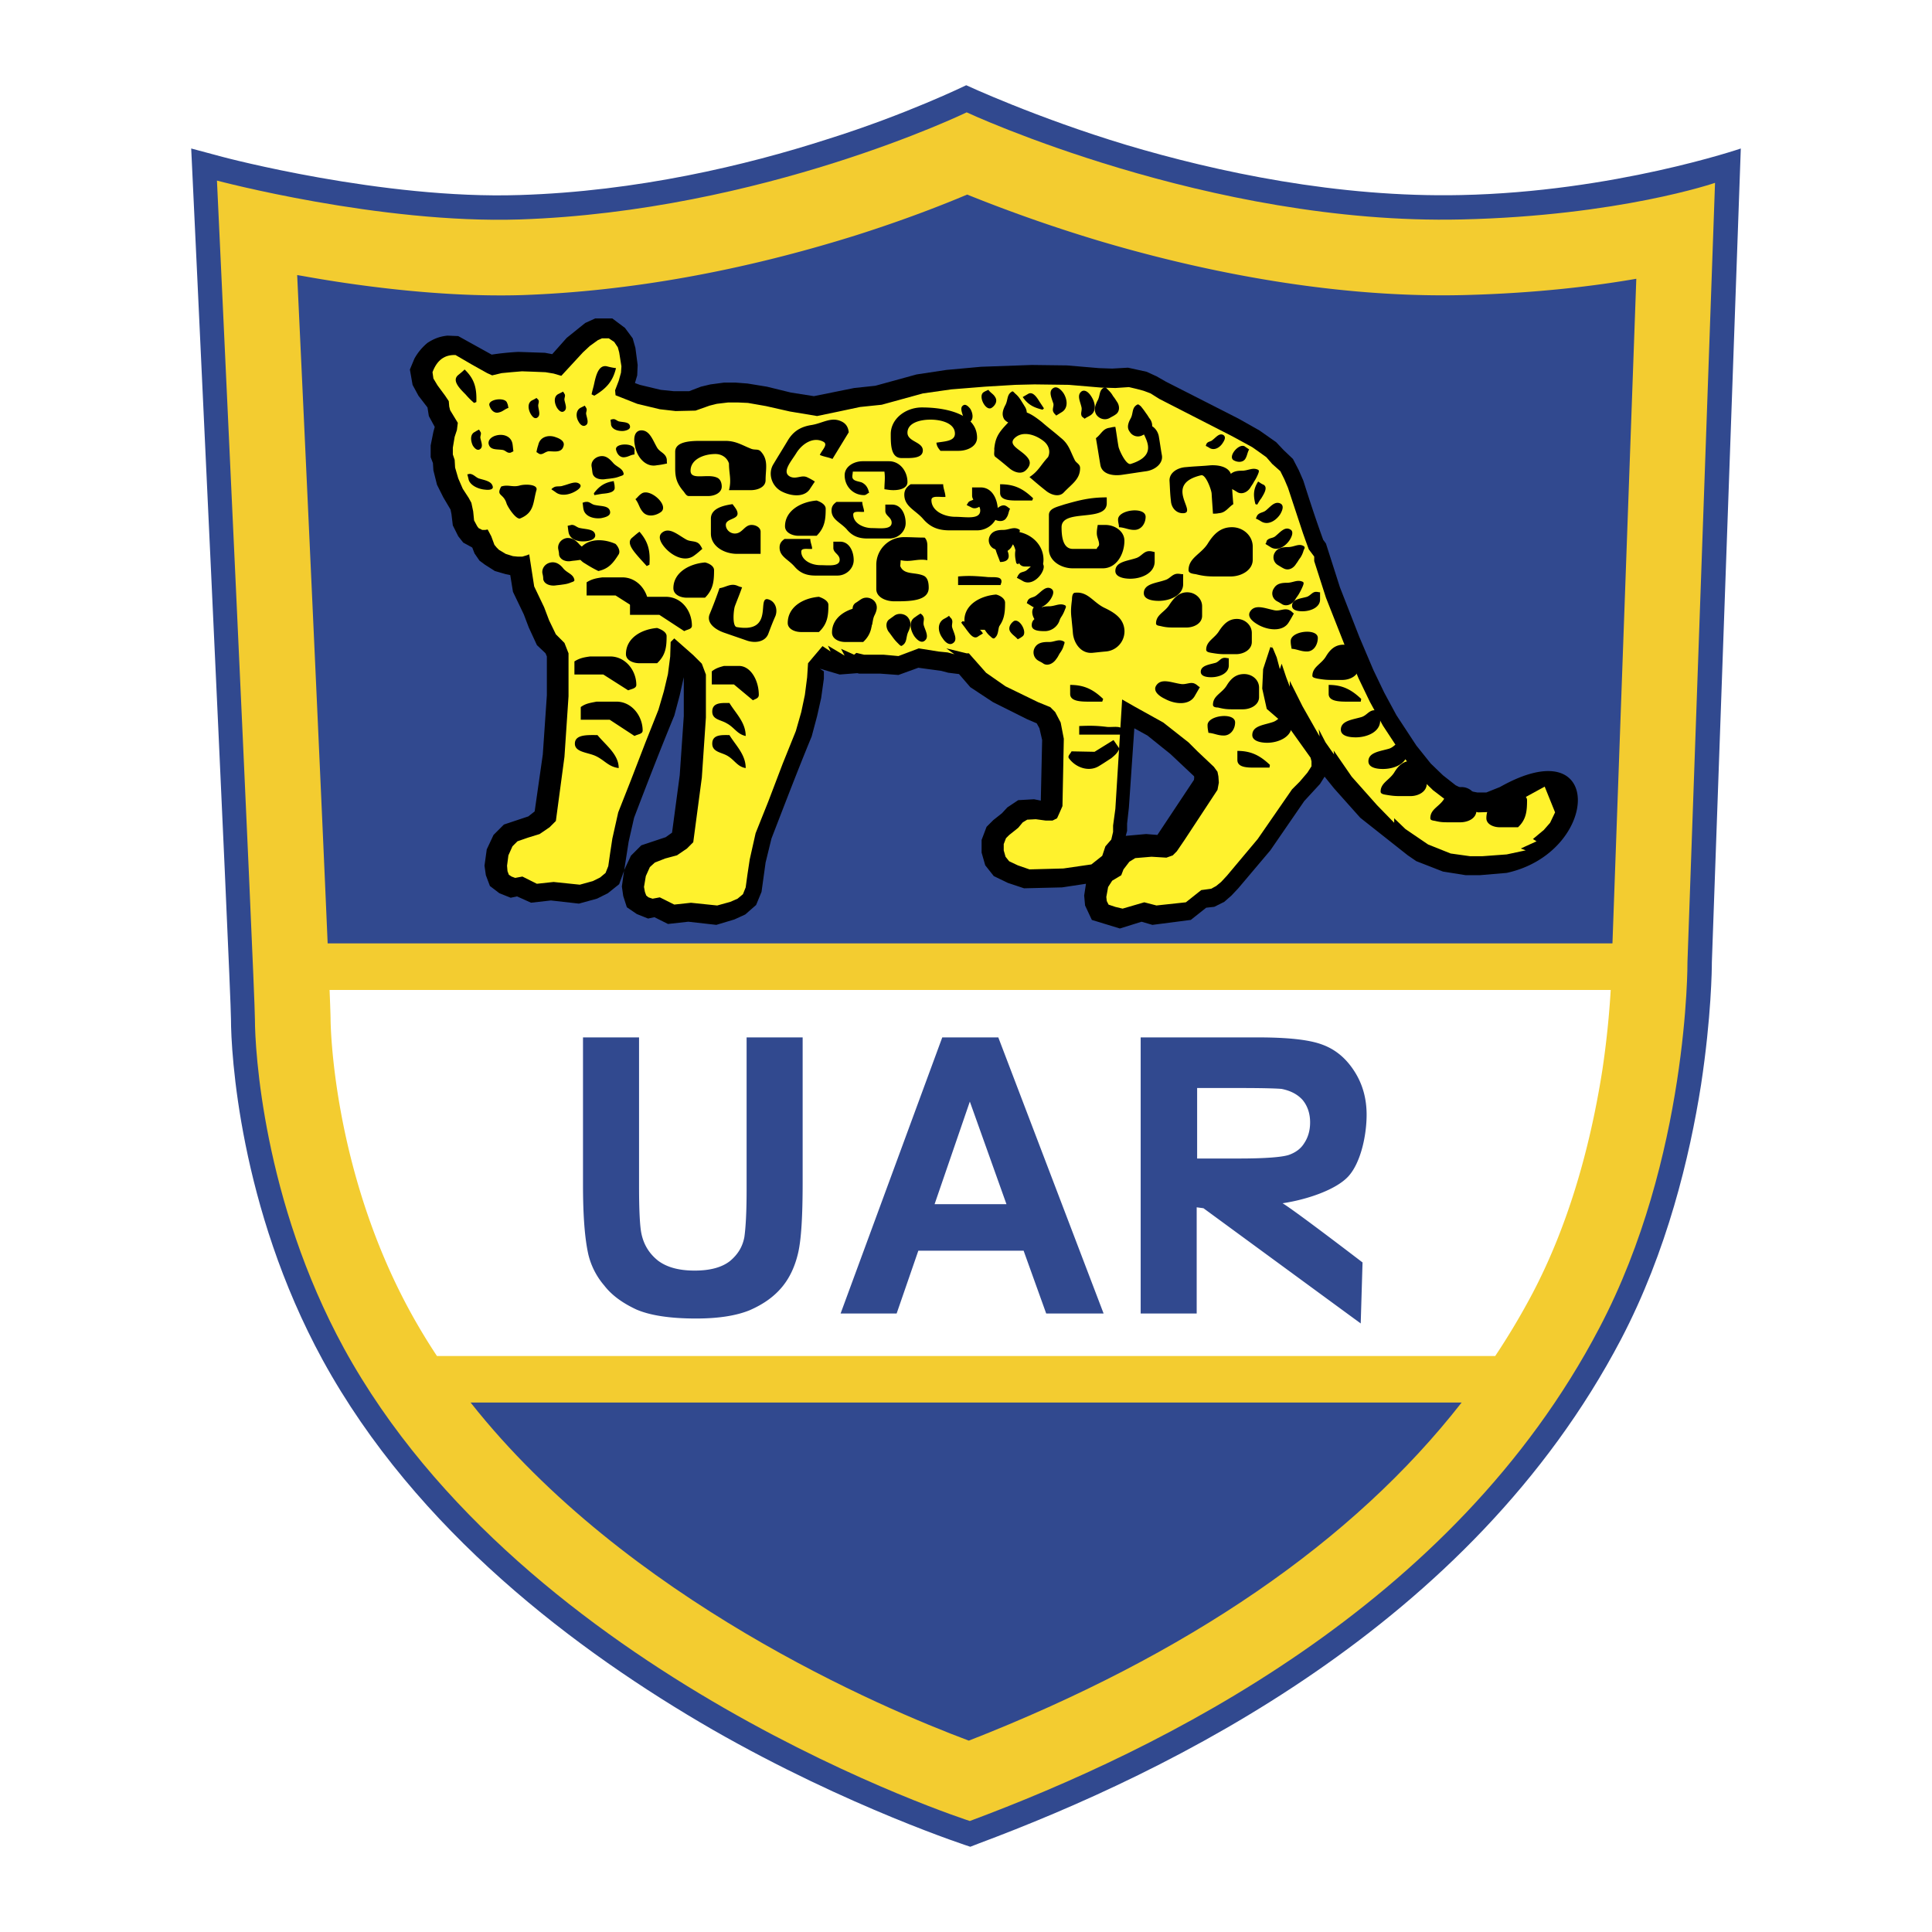 <svg xmlns="http://www.w3.org/2000/svg" width="2500" height="2500" viewBox="0 0 192.756 192.756"><g fill-rule="evenodd" clip-rule="evenodd"><path fill="#fff" d="M0 0h192.756v192.756H0V0z"/><path d="M51.81 19.46c11.768-.361 22.678-2.976 30.659-5.546 7.935-2.479 13.931-5.41 13.931-5.41s6.988 3.247 15.961 5.952c9.062 2.706 21.145 5.275 33.41 5.005 15.238-.316 27.908-4.644 27.908-4.644l-2.887 81.201c0 .586-.045 5.41-1.08 12.219-1.129 7.169-3.383 16.592-7.982 25.384-15.014 28.63-45.041 43.192-64.113 50.316l-.811.315s-12.083-3.877-25.7-11.677c-13.526-7.801-29.577-19.839-38.91-36.882-8.341-15.284-9.152-30.749-9.152-33.995 0-3.065-3.968-86.882-3.968-86.882l3.201.856c0 .001 15.916 4.239 29.533 3.788z" fill="#31498f"/><path d="M21.646 18.017s16.231 4.329 30.208 3.878c24.211-.812 44.591-10.686 44.591-10.686s24.166 11.272 49.371 10.686c15.734-.361 25.293-3.652 25.293-3.652l-2.75 77.729s.135 19.568-8.793 36.521c-14.562 27.818-43.824 42.11-62.805 49.189 0 0-44.41-14.248-62.445-47.161-8.071-14.788-8.882-29.803-8.882-32.823 0-3.065-3.788-83.681-3.788-83.681z" fill="#f3cc30"/><path d="M163.254 27.813c-3.914.681-9.814 1.447-17.283 1.628-13.943.326-27.506-2.782-36.432-5.447a152.578 152.578 0 0 1-13.044-4.582c-2.417 1.02-6.178 2.499-11.015 4.038-11.479 3.603-22.707 5.618-33.374 5.991-8.48.257-17.358-1.083-21.903-1.905l-.554-.093c.792 16.766 2.386 51.31 3.041 66.68h128.185l2.379-66.31z" fill="#31498f"/><path d="M32.981 101.698c0 .146.091 14.811 7.963 29.203a61.232 61.232 0 0 0 2.65 4.387H149.178a71.518 71.518 0 0 0 3.754-6.312c3.273-6.249 5.609-13.743 6.943-22.267a90.21 90.21 0 0 0 .826-7.942H32.882c.064 1.604.099 2.63.099 2.931z" fill="#fff"/><path d="M96.661 173.664c21.867-8.56 38.341-19.874 49.164-33.731H46.953c15.557 19.683 41.024 30.48 49.708 33.731z" fill="#31498f"/><path d="M48.383 56.341l.992.631 1.082.316.451.09.271 1.668 1.082 2.254.496 1.307.812 1.758.856.812.135.315v3.877l-.405 5.906-.812 5.681-.631.496-2.435.812-1.037 1.037-.677 1.443-.225 1.624.135.946.406 1.082.946.722 1.127.451.631-.136 1.398.631 1.984-.225 2.795.315 1.804-.496 1.083-.541 1.127-.901.496-1.353.45-2.886.542-2.389c1.307-3.427 2.615-6.808 4.013-10.19l.541-2.029.406-1.804v3.878l-.406 5.906-.766 5.726-.631.451-2.435.812-1.037 1.037-.677 1.445-.226 1.623.135.947.361 1.127.992.676 1.128.451.631-.135 1.353.676 2.029-.225 2.795.315 1.804-.541 1.082-.496 1.082-.947.541-1.307.406-2.93.585-2.39c1.308-3.381 2.615-6.808 4.013-10.19l.541-2.028.405-1.804.271-1.938v-.722l-.406-.271 1.984.586 1.758-.135.181.045h2.074l1.849.135 1.984-.721 2.299.315.677.181 1.082.135 1.127 1.308 2.254 1.488 3.426 1.713.947.406.271.496.27 1.172-.135 6.042-.676-.135-1.578.09-1.082.722-.541.586-.857.677-.676.676-.496 1.308v1.263l.361 1.263.855 1.082 1.398.676 1.623.541 3.787-.09 2.389-.361-.18 1.172.09.992.676 1.442 2.797.856 2.164-.676 1.082.315 3.832-.496 1.533-1.217.811-.09.992-.496.721-.631.678-.722 3.201-3.787 3.381-4.914 1.578-1.714.451-.721.947 1.172 2.615 2.931 4.734 3.742.855.586 2.66 1.037 2.254.36h1.443l2.66-.226c9.287-2.028 9.875-14.518-.676-8.566l-1.354.542h-.9l-1.174-.226-.992-.496-1.262-.992-1.217-1.172-1.443-1.804-1.984-3.021-1.217-2.254-1.082-2.254-1.398-3.292-1.938-4.959-1.398-4.374-.27-.361c-.723-1.984-1.354-3.923-1.984-5.906l-.451-1.037-.586-1.127-.947-.902-.721-.766-1.668-1.173-2.074-1.172-7.26-3.697-.947-.541-.99-.451-1.85-.405-1.578.09-1.307-.045-3.201-.271-3.518-.045-5.049.18-3.472.316-2.976.451-4.104 1.128-2.119.225-4.013.812-2.299-.36-2.39-.586-1.939-.316-1.172-.09H72.23l-1.353.18-.947.226-1.172.451h-1.533l-1.307-.135-2.074-.496-.496-.18.226-.767.045-1.037-.226-1.713-.27-.946-.767-1.037-1.263-.947H59.38l-.992.451-1.849 1.488-1.443 1.624-.721-.136-2.66-.09a26.34 26.34 0 0 0-2.66.271l-3.336-1.849-1.083-.045c-.812.09-1.353.315-1.984.721a5.446 5.446 0 0 0-1.308 1.578l-.45 1.082.27 1.533.586 1.083.901 1.171.135.857.587 1.082-.135.496-.271 1.353v1.172l.226.585.046.722.36 1.442.632 1.263.721 1.217.091.451.135 1.127.542 1.082.496.631.902.496.226.586.496.721.543.404zm63.933 27.053l.135-.496v-.722l.18-1.623.541-7.89 1.309.721 2.299 1.849 2.346 2.209c.045.09 0 .271 0 .36l-3.652 5.5-1.127-.09-2.031.182z"/><path d="M58.167 103.502h5.591v14.924c0 2.39.09 3.923.226 4.599.225 1.127.767 2.029 1.668 2.75.902.677 2.119.992 3.652.992s2.705-.315 3.517-.946c.812-.677 1.263-1.443 1.443-2.391.135-.946.225-2.479.225-4.688v-15.239h5.591v14.473c0 3.337-.136 5.681-.452 7.034-.315 1.352-.856 2.524-1.668 3.471-.812.947-1.849 1.669-3.201 2.255-1.353.541-3.111.812-5.32.812-2.615 0-4.599-.315-5.952-.901-1.353-.632-2.435-1.398-3.201-2.391a7.391 7.391 0 0 1-1.579-3.065c-.36-1.578-.541-3.877-.541-6.988v-14.701h.001zM110.107 131.05h-5.727l-2.254-6.268H91.622l-2.165 6.268h-5.591l10.144-27.548h5.591l10.506 27.548zm-9.693-10.911l-3.653-10.234-3.517 10.234h7.17zM113.805 131.05v-27.548h11.721c2.932 0 5.096.226 6.402.721 1.354.496 2.391 1.398 3.201 2.661.812 1.262 1.219 2.705 1.219 4.328 0 2.074-.588 4.779-1.803 6.132-1.219 1.353-4.148 2.345-6.584 2.705 1.217.722 7.98 5.906 7.98 5.906l-.182 6.087-15.689-11.497-.676-.091v10.596h-5.589zm5.634-15.465h4.148c2.66 0 4.328-.135 5.004-.36.633-.226 1.174-.586 1.533-1.173.361-.541.586-1.217.586-2.074 0-.9-.27-1.668-.766-2.254-.496-.541-1.172-.901-2.074-1.082-.451-.045-1.803-.09-4.059-.09h-4.373v7.033h.001z" fill="#31498f"/><path d="M109.836 38.667l-3.201-.271-3.426-.045-1.895.045-3.02.181-3.382.271-2.841.405-4.103 1.128-2.164.225-2.119.451-2.164.451-2.706-.451-2.39-.541-1.802-.316-.992-.045h-.991l-1.127.135-.721.181-1.398.496-1.983.045-1.579-.181-2.254-.541-2.164-.856-.045-.496.361-.946.226-.812.044-.632-.225-1.397-.135-.496-.361-.541-.541-.36H60.06l-.405.18-.812.586-.677.631-2.164 2.345-.767-.226-.812-.135-1.082-.045-1.263-.045-1.082.09-.947.09-.947.225-.496-.225-1.532-.857-1.624-.947c-1.082-.045-1.849.496-2.299 1.713l.091.631.405.676.766 1.038.361.541.045.541.09.361.136.225.631 1.038-.09.721-.225.677-.181 1.082v.676l.181.541.044.767.316 1.082.451 1.037.586.901.271.496.181.857.089.901.316.586.136.181.36.18h.315l.226-.045.36.676.316.857.225.271.225.225.676.406.722.226.451.045h.496l.451-.135.226-.091.496 3.202.992 2.074.496 1.308.676 1.398.857.856.406 1.037v4.283l-.406 6.042-.857 6.402-.631.631-.992.676-1.172.361-1.038.361-.496.496-.406.902-.136 1.037.045.541.135.36.271.181.361.135.721-.135 1.443.721 1.668-.18 2.615.271 1.308-.361.721-.36.541-.452.27-.676.181-1.263.226-1.488.586-2.615 1.263-3.202 1.442-3.742 1.307-3.291.542-1.849.406-1.713.226-1.758.045-1.443.361-.36 1.894 1.668.856.857.406 1.082v4.283l-.406 5.997-.856 6.447-.631.631-.992.677-1.172.315-1.037.406-.496.451-.405.901-.181 1.082.09.496.135.361.225.181.406.135.721-.135 1.443.721 1.668-.18 2.615.271 1.308-.361.721-.315.541-.451.271-.676.18-1.308.225-1.488.587-2.614 1.262-3.156 1.443-3.787 1.308-3.247.541-1.894.361-1.713.226-1.759.09-1.397.451-.541.992-1.172.812.542-.271-.586 1.668.992-.361-.676 1.308.586.225-.181.767.181h1.939l1.488.135 2.029-.767 1.983.316.902.09.676.18-.812-.586 2.029.496h.225l1.714 1.939 1.938 1.352 3.246 1.579 1.219.496.494.496.543 1.037.314 1.623-.135 6.719-.316.721-.225.496-.451.226h-.676l-.992-.135-.857.045-.449.271-.451.542-.902.721-.316.316-.225.586v.631l.18.631.361.451.857.406 1.172.406 3.381-.091 2.795-.405 1.082-.857.316-.947.586-.676.18-.767v-.631l.227-1.668.676-10.911 1.264.722 2.84 1.578 2.523 1.984.902.902 1.623 1.533.361.496.09.451.045.631-.135.721-3.291 5.005-.768 1.127-.404.406-.633.226-1.486-.091-1.625.136-.584.361-.588.767-.225.585-.902.541-.406.631-.18.992.045.406.182.36.676.226.72.172 2.164-.631 1.217.316 2.932-.316 1.533-1.218.992-.135.496-.271.496-.405.586-.631 3.064-3.652 3.428-4.959.766-.767.768-.901.406-.631v-.496l-.092-.361-.451-.631-1.576-2.209-2.346-2.029-.451-2.028.09-1.939.723-2.209.225.09-.27-.676.676 1.623.314 1.172.182-.541.451 1.352.359.947v-.586l1.264 2.524 1.713 3.021-.09-.721.676 1.307.857 1.217-.045-.406 1.803 2.615 2.525 2.841 1.713 1.758v-.451l1.127 1.082 2.254 1.533 2.254.901 1.939.271h1.217l2.436-.18 1.895-.406-.496-.181 1.578-.721-.361-.226 1.082-.902.631-.721.496-1.037-1.037-2.57-3.381 1.849-1.805.676-1.441.045-1.623-.361-1.354-.676-1.533-1.172-1.352-1.308-1.578-1.984-2.074-3.156-1.309-2.39-1.127-2.344-1.396-3.337-1.85-4.689-1.172-3.652v-.451l-.541-.721-.314-.857-.271-.766-1.488-4.509-.361-.856-.404-.812-.812-.722-.586-.676-.631-.452-.766-.541-1.984-1.083-7.305-3.742-.857-.542-.721-.27-.676-.18-.768-.181-1.352.09-1.445-.041z" fill="#fff22d"/><path d="M80.845 53.771h-2.57c-.316.226-.496.451-.496.857 0 .901.856 1.172 1.488 1.894.541.631 1.172.902 2.074.902h2.209c.901 0 1.624-.721 1.624-1.533 0-.902-.452-1.849-1.354-1.849h-.676v.631c0 .496.631.631.631 1.172 0 .721-1.172.541-1.938.541-.902 0-1.894-.496-1.894-1.353 0-.406.676-.226 1.083-.271 0-.315-.181-.63-.181-.991zM86.21 49.398c-1.127 0-1.938-.902-1.938-1.984 0-.857.902-1.397 1.803-1.397h2.615c1.127 0 1.848 1.037 1.848 2.074 0 .631-.766.811-1.397.811-.361 0-.542-.045-.902-.09 0-.676.091-1.082 0-1.758h-3.156c0 .18-.045.315-.045.496 0 .452.586.452.947.586.45.225.631.586.721 1.037-.18.045-.27.225-.496.225zM99.781 56.07c-.27-.767-.541-1.217-.541-1.983 0-.767.947-1.082 1.715-1.082 1.713 0 3.154 1.217 3.154 2.84 0 .271-.045.406-.09.676h-1.758c-1.217 0-.496-2.345-1.713-2.525-.045.18-.135.271-.135.451 0 .406.225.631.225 1.037.001.407-.361.586-.857.586zM92.252 53.636c-.812 0-1.263-.045-2.074-.045a2.76 2.76 0 0 0-2.75 2.75v2.435c0 .812.947 1.217 1.803 1.217 1.488 0 3.427 0 3.427-1.353 0-.496-.09-1.037-.541-1.217-.857-.361-1.939-.045-2.299-.947l.045-.586c1.037.225 1.623-.181 2.66 0v-1.443c-.001-.27-.045-.586-.271-.811zM99.781 48.315v.857c0 .812 1.129.766 1.984.766h1.217l.092-.225c-1.037-.991-1.894-1.398-3.293-1.398zM73.09 50.3c-.992.135-2.164.451-2.164 1.442v1.488c0 1.262 1.308 2.028 2.615 2.028h2.345v-2.209c0-.406-.451-.676-.902-.676-.721 0-.901.857-1.668.857-.496 0-.901-.406-.901-.857 0-.631 1.172-.542 1.172-1.127-.001-.36-.316-.676-.497-.946zM68.131 48.947c-.586-.721-.767-1.262-.767-2.209V45.07c0-.992 1.443-1.082 2.48-1.082h2.525c1.037 0 1.623.406 2.525.767.405.181.721 0 .992.271.812.856.496 1.758.496 2.886 0 .676-.767.992-1.488.992H72.73c.27-1.037 0-1.624 0-2.66-.181-.586-.722-.947-1.353-.947-1.173 0-2.48.541-2.48 1.668 0 .992 1.668.271 2.615.677.361.135.496.541.496.901 0 .631-.721.947-1.353.947h-1.938c-.27-.002-.406-.363-.586-.543zM111.549 51.832c0 .316.092.496.092.767.631.045.945.27 1.531.27.723 0 1.127-.676 1.127-1.308 0-1.036-2.75-.721-2.75.271zM111.279 56.972c0 .586.811.767 1.488.767 1.172 0 2.434-.586 2.434-1.713v-.947c-.225-.045-.314-.09-.541-.09-.541 0-.766.496-1.262.676-.902.315-2.119.36-2.119 1.307zM107.266 59.136c-.27 0-.314.406-.314.677-.09.721-.137 1.172-.045 1.894.045.541.09.856.135 1.443.09 1.037.811 2.074 1.938 1.983.496-.045.812-.09 1.354-.135a2.016 2.016 0 0 0 1.85-2.165c-.092-1.082-.902-1.668-1.939-2.164-1.175-.541-1.671-1.668-2.979-1.533zM107.672 72.437v.857h4.283c0-.136.045-.226.045-.361 0-.586-.902-.361-1.533-.406-1.082-.135-1.713-.135-2.795-.09zM99.377 59.317c-1.623.135-3.157 1.037-3.157 2.57 0 .632.722.947 1.352.947h1.805c.811-.811.9-1.623.9-2.706 0-.405-.496-.721-.9-.811zM105.777 61.481c-1.172 0-2.84-.226-2.84.902 0 .541.721.586 1.309.586.811 0 1.531-.677 1.531-1.488zM58.843 70.002h2.66c1.533 0 2.615 1.443 2.615 2.885 0 .361-.496.361-.812.542l-2.479-1.623h-2.885v-1.262c.496-.361.902-.406 1.578-.542h-.677zM59.609 73.339c-.947 0-2.254-.09-2.254.856 0 .812 1.128.857 1.939 1.172.992.406 1.353 1.128 2.434 1.263.001-1.353-1.262-2.255-2.119-3.291zM58.211 65.494h2.66c1.533 0 2.615 1.398 2.615 2.84 0 .361-.496.406-.812.541l-2.48-1.578H57.31V65.99c.496-.315.901-.406 1.578-.496h-.677zM65.561 62.653c-1.623.135-3.111 1.037-3.111 2.615 0 .586.676.902 1.352.902h1.759c.856-.812.946-1.623.946-2.705 0-.406-.54-.676-.946-.812zM63.757 59.542h2.66c1.578 0 2.615 1.397 2.615 2.885 0 .361-.45.361-.766.541l-2.48-1.623h-2.931v-1.263c.541-.36.946-.451 1.578-.541h-.676v.001z"/><path d="M59.429 57.604h2.66c1.533 0 2.615 1.398 2.615 2.84 0 .361-.496.406-.812.542l-2.479-1.578h-2.886V58.1c.496-.315.902-.406 1.578-.496h-.676zM70.34 56.116c-1.623.135-3.156 1.037-3.156 2.57 0 .631.676.947 1.353.947h1.803c.812-.812.902-1.623.902-2.75 0-.406-.496-.677-.902-.767zM61.413 54.267c-1.308-.586-2.93-.541-3.652.631-.315.451.09 1.037.586 1.308.496.315.812.496 1.352.766 1.038-.225 1.488-.812 2.029-1.668.181-.316-.044-.766-.315-1.037zM94.101 48.315h-3.247c-.406.271-.631.586-.631 1.037 0 1.172 1.083 1.533 1.849 2.39.722.857 1.533 1.172 2.66 1.172h2.75c1.127 0 2.074-.901 2.074-1.938 0-1.127-.541-2.345-1.713-2.345h-.857v.812c0 .631.812.812.812 1.488 0 .947-1.489.631-2.48.631-1.127 0-2.39-.585-2.39-1.668 0-.496.857-.271 1.397-.315.001-.407-.224-.857-.224-1.264zM83.055 45.791l1.624-2.66c-.046-.451-.226-.812-.632-1.037-1.082-.586-1.938.135-3.111.315-1.127.181-1.848.677-2.389 1.623-.541.902-.856 1.398-1.398 2.3-.541.901-.18 2.119.767 2.66.992.541 2.39.676 2.931-.271l.451-.677a5.7 5.7 0 0 0-.722-.405c-.586-.316-1.127.225-1.758-.091-.857-.45.135-1.532.631-2.344.586-.947 1.713-1.668 2.705-1.127.496.27-.135.812-.361 1.308.36.18.856.226 1.262.406zM99.195 44.799c.09-.947.316-1.443.947-2.164.451-.496.721-.767 1.172-1.262.676-.767 1.805.09 2.615.721.721.631 1.172.946 1.895 1.578.811.631.945 1.308 1.396 2.209.137.315.541.406.541.812 0 1.127-.811 1.578-1.623 2.435-.451.496-1.262.271-1.803-.18-.631-.496-.992-.812-1.623-1.352.902-.586 1.127-1.218 1.848-1.984.271-.542.09-1.172-.406-1.579-.9-.721-2.209-1.082-2.975-.271-.676.767 1.037 1.218 1.488 2.119.18.361 0 .722-.271.992-.451.496-1.172.271-1.668-.136-.541-.451-.857-.721-1.443-1.172-.18-.18-.045-.541-.09-.766zM121.018 70.318c0 .226.271.27.496.27.541.135.855.18 1.398.18h1.082c.811 0 1.623-.45 1.623-1.217v-.947c0-.767-.676-1.353-1.488-1.353-.857 0-1.354.496-1.76 1.172-.494.768-1.351.994-1.351 1.895zM119.801 67.027c0 .451.586.541 1.037.541.855 0 1.758-.405 1.758-1.172v-.721c-.135 0-.227-.045-.406-.045-.404 0-.541.361-.9.496-.634.18-1.489.27-1.489.901zM111.324 75.367c-.676.406-1.037.677-1.713 1.083-.992.585-2.301.135-2.977-.812-.135-.225.18-.451.271-.676l2.299.045 1.893-1.172.588.856c-.182.406-.406.631-.812.947l.451-.271zM95.589 57.514v.856h4.237c.045-.18.092-.226.092-.361 0-.586-.947-.361-1.533-.451-1.082-.09-1.715-.135-2.796-.044zM106.77 68.334v.902c0 .767 1.127.767 1.984.767h1.217l.092-.271c-.993-.947-1.895-1.398-3.293-1.398zM109.34 43.717c.182 1.037.271 1.668.451 2.705.18.902 1.262 1.083 2.164.947.947-.135 1.488-.225 2.436-.36.855-.135 1.668-.767 1.533-1.578-.137-.767-.182-1.172-.316-1.939-.135-.631-.676-1.217-1.398-1.127-1.352.226 2.346 2.75-1.396 3.922-.451.135-1.127-1.307-1.219-1.713-.135-.766-.18-1.217-.314-1.983-.227 0-.361.045-.586.09-.677.089-.814.63-1.355 1.036zM104.65 51.382v3.426c0 1.127 1.174 1.894 2.391 1.894h2.977c1.396 0 2.164-1.443 2.164-2.751 0-.946-.947-1.578-1.895-1.578h-.766c-.047.316-.092.496-.092.812 0 .451.227.722.227 1.127 0 .226-.227.271-.227.451h-2.389c-.992 0-1.127-1.217-1.127-2.164 0-1.894 4.508-.451 4.508-2.39v-.586c-1.668 0-2.705.271-4.283.721-.63.226-1.488.361-1.488 1.038zM89.953 45.701c-1.082 0-1.082-1.353-1.082-2.39 0-1.533 1.488-2.661 3.111-2.661 2.435 0 5.5.677 5.5 3.021 0 .856-.947 1.308-1.849 1.308H93.83c-.226-.271-.361-.451-.406-.812.812-.136 1.849-.136 1.849-.902 0-1.038-1.353-1.398-2.435-1.398-1.037 0-2.3.316-2.3 1.308 0 .902 1.533.902 1.533 1.759.001.857-1.261.767-2.118.767zM71.783 58.686a44.225 44.225 0 0 1-.992 2.615c-.316.856.541 1.488 1.398 1.803.901.316 1.442.496 2.344.812.812.271 1.803.135 2.119-.677.271-.721.406-1.082.722-1.804.225-.631 0-1.397-.676-1.623-1.308-.451.676 3.426-3.202 2.75-.451-.09-.315-1.668-.18-2.074.271-.722.451-1.127.721-1.894-.226-.045-.315-.09-.541-.181-.631-.223-1.081.183-1.713.273zM118.582 56.882c0 .315.406.36.723.406.721.18 1.172.226 1.938.226h1.533c1.082 0 2.209-.631 2.209-1.668v-1.308c0-1.082-.945-1.938-2.072-1.938-1.174 0-1.85.721-2.436 1.668-.676 1.036-1.895 1.397-1.895 2.614zM124.715 61.03c-.316.541.316 1.037.902 1.353 1.037.541 2.434.631 2.975-.316.227-.36.316-.541.496-.856-.18-.135-.225-.225-.406-.315-.496-.271-.945.09-1.488 0-.946-.181-1.983-.677-2.479.134zM151.451 79.02c-1.623.181-3.156 1.037-3.156 2.615 0 .586.678.902 1.354.902h1.803c.812-.767.902-1.578.902-2.706 0-.405-.542-.676-.903-.811zM71.693 66.44h2.029c1.172 0 1.984 1.443 1.984 2.886 0 .36-.361.405-.586.541l-1.893-1.578h-2.21v-1.308c.406-.315.722-.406 1.218-.541h-.542zM72.775 73.339c-.721 0-1.713-.09-1.713.856 0 .812.856.857 1.442 1.172.767.406 1.037 1.128 1.894 1.263 0-1.353-.992-2.255-1.623-3.291zM72.775 70.138c-.721 0-1.713-.09-1.713.857 0 .812.856.812 1.442 1.172.767.406 1.037 1.082 1.894 1.263 0-1.354-.992-2.255-1.623-3.292zM114.119 59.182c0 .631.857.766 1.488.766 1.172 0 2.436-.585 2.436-1.668v-.992c-.227 0-.316-.045-.541-.045-.543 0-.768.496-1.264.631-.9.316-2.119.361-2.119 1.308z"/><path d="M115.338 62.202c0 .226.314.226.496.271.539.135.9.135 1.441.135h1.082c.768 0 1.578-.406 1.578-1.172v-.946c0-.767-.676-1.397-1.488-1.397-.811 0-1.307.541-1.758 1.217-.451.765-1.351.991-1.351 1.892zM120.342 64.817c0 .226.27.271.496.315.541.09.855.135 1.396.135h1.082c.768 0 1.578-.451 1.578-1.217v-.901c0-.767-.676-1.398-1.488-1.398-.811 0-1.307.496-1.758 1.172-.451.767-1.306 1.038-1.306 1.894zM86.03 50.074h-2.57c-.316.226-.496.451-.496.856 0 .901.856 1.172 1.488 1.849.542.676 1.172.947 2.074.947h2.209c.902 0 1.623-.722 1.623-1.533 0-.902-.451-1.849-1.353-1.849h-.676v.632c0 .496.631.631.631 1.172 0 .721-1.172.541-1.939.541-.901 0-1.894-.496-1.894-1.353 0-.406.677-.225 1.082-.271.001-.315-.179-.63-.179-.991zM123.047 50.3a63.337 63.337 0 0 1-.182-2.751c-.09-.901-1.127-1.172-2.072-1.127-.947.091-1.488.091-2.436.181-.902.045-1.758.586-1.668 1.442.045.767.045 1.173.135 1.939.045.676.541 1.263 1.262 1.217 1.398-.09-2.072-2.886 1.76-3.787.451-.09.992 1.397 1.037 1.804.045.812.09 1.262.135 2.029.271 0 .361 0 .586-.045.677-.046.902-.542 1.443-.902zM130.936 67.433c0 .18.316.226.496.271.543.09.857.135 1.443.135h1.037c.812 0 1.623-.451 1.623-1.172v-.947c0-.767-.676-1.398-1.486-1.398-.857 0-1.354.496-1.76 1.172-.451.766-1.353 1.037-1.353 1.939zM128.908 60.444c0 .451.586.542 1.037.542.855 0 1.758-.406 1.758-1.172v-.721c-.135 0-.225-.045-.406-.045-.361 0-.541.361-.9.496-.631.179-1.489.224-1.489.9zM133.777 72.798c0 .631.811.767 1.488.767 1.127 0 2.434-.541 2.434-1.668v-.992c-.225 0-.359-.045-.541-.045-.586 0-.766.496-1.307.676-.902.27-2.074.36-2.074 1.262zM128.773 63.961c0 .315.045.451.09.767.586.044.902.271 1.533.271.676 0 1.082-.677 1.082-1.353.001-.993-2.705-.722-2.705.315zM132.561 68.334v.902c0 .767 1.127.767 1.938.767h1.262l.047-.271c-.994-.947-1.896-1.398-3.247-1.398zM136.527 75.954c0 .631.812.767 1.443.767 1.172 0 2.434-.541 2.434-1.668v-.947c-.18-.045-.314-.09-.539-.09-.543 0-.723.496-1.264.676-.902.27-2.074.36-2.074 1.262z"/><path d="M137.744 78.975c0 .226.271.271.496.315.541.09.857.136 1.398.136h1.082c.812 0 1.623-.451 1.623-1.218v-.901c0-.767-.721-1.397-1.533-1.397-.811 0-1.307.496-1.713 1.172-.495.765-1.353 1.036-1.353 1.893zM142.705 81.635c0 .226.27.226.494.271.543.135.857.135 1.398.135h1.084c.811 0 1.621-.406 1.621-1.172v-.946c0-.767-.676-1.398-1.486-1.398-.857 0-1.354.542-1.76 1.218-.495.765-1.351.99-1.351 1.892zM125.525 46.873c.137.09.047.271 0 .405a4.192 4.192 0 0 1-.404.767c-.137.271-.227.361-.361.586-.27.451-.811.721-1.262.496-.227-.135-.361-.225-.541-.315a.925.925 0 0 1-.361-1.307c.316-.451.766-.542 1.307-.542.632 0 1.081-.36 1.622-.09zM122.055 43.401c.27.181.135.496-.045.767-.271.451-.812.812-1.309.541-.135-.09-.225-.135-.404-.225.045-.09.045-.181.09-.226.135-.226.406-.18.586-.36.361-.271.675-.722 1.082-.497zM127.781 50.254c.359.226.135.722-.045 1.037-.406.631-1.174 1.127-1.85.766-.225-.135-.361-.226-.586-.315.045-.135.09-.226.135-.315.227-.315.586-.271.857-.496.452-.361.901-.993 1.489-.677zM124.174 44.528c.18.135.271.18.451.315-.18.315-.18.586-.361.902-.225.406-.766.406-1.172.18-.631-.36.496-1.712 1.082-1.397zM125.525 48.045c.227.136.316.226.543.315.449.271.045.902-.227 1.353-.18.225-.27.406-.406.631l-.18-.044c-.224-.857-.224-1.488.27-2.255zM128.729 52.824c.359.181.18.676-.047 1.037-.404.631-1.172 1.127-1.848.767-.225-.136-.361-.225-.586-.361.09-.09.09-.18.135-.316.227-.315.586-.225.857-.451.496-.405.946-.991 1.489-.676z"/><path d="M130.08 54.492c.135.091.09.226 0 .361-.09.316-.18.542-.361.812-.18.226-.225.361-.404.586-.271.451-.768.721-1.264.451-.18-.09-.314-.181-.541-.316a.899.899 0 0 1-.316-1.262c.271-.451.768-.541 1.309-.541.63 0 1.081-.406 1.577-.091zM129.99 58.055c.135.09.045.271 0 .405a6.683 6.683 0 0 1-.406.812c-.135.225-.225.315-.359.541-.271.451-.812.721-1.264.496-.225-.135-.361-.226-.541-.315-.496-.271-.631-.857-.314-1.308.27-.451.721-.541 1.307-.541s1.036-.361 1.577-.09zM101.676 52.824c.135.045.045.226 0 .361a7.066 7.066 0 0 1-.406.812c-.135.226-.225.315-.359.586-.271.405-.812.676-1.264.451-.225-.135-.316-.226-.541-.315a.952.952 0 0 1-.316-1.308c.271-.451.768-.541 1.309-.541.585-.001 1.036-.361 1.577-.046zM98.203 49.353c.271.136.137.496 0 .722-.314.451-.855.812-1.307.541l-.45-.226c.045-.09.089-.135.135-.226.136-.226.361-.18.585-.36.361-.271.678-.677 1.037-.451zM103.93 56.161c.361.226.18.722-.045 1.082-.406.631-1.172 1.127-1.848.721a6.97 6.97 0 0 0-.588-.315c.092-.135.092-.225.182-.315.18-.315.541-.226.811-.451.496-.406.947-1.038 1.488-.722zM100.367 50.48c.182.09.227.18.406.271-.18.361-.135.586-.359.902-.227.405-.768.405-1.174.18-.586-.361.496-1.714 1.127-1.353zM101.676 53.997c.225.09.314.18.541.271.451.271.09.902-.227 1.353-.135.271-.225.406-.404.676l-.182-.09c-.224-.858-.179-1.489.272-2.21zM104.877 58.73c.361.226.18.677-.045 1.037-.406.631-1.174 1.127-1.805.767-.225-.135-.359-.226-.586-.361.045-.09.045-.18.137-.315.18-.271.541-.226.811-.451.496-.361.947-.992 1.488-.677z"/><path d="M106.273 60.399c.137.09.047.271 0 .361-.135.36-.225.541-.404.812-.135.226-.227.36-.361.586-.27.451-.812.721-1.262.451a2.071 2.071 0 0 1-.541-.315c-.496-.226-.631-.812-.316-1.262.27-.451.721-.541 1.262-.541.63-.002 1.083-.363 1.622-.092zM106.139 64.006c.135.045.045.226 0 .36-.09.316-.18.496-.404.812-.137.226-.182.361-.361.585-.271.406-.812.722-1.264.452-.18-.136-.314-.181-.541-.316a.95.95 0 0 1-.314-1.308c.27-.451.766-.541 1.307-.541.629.046 1.036-.36 1.577-.044zM62.224 47.278c0 .136-.18.181-.315.226-.36.135-.541.18-.901.225-.271.045-.451.045-.721.09-.542.045-1.083-.135-1.172-.631-.045-.271-.045-.406-.09-.631-.09-.496.316-.946.856-1.037.541-.09.902.225 1.263.631.359.452.99.541 1.08 1.127zM62.856 42.544c.045.271-.316.406-.632.451-.541.044-1.172-.135-1.262-.631 0-.18-.045-.316-.045-.496.09 0 .135-.045.226-.045.271-.045.406.181.631.225.45.091 1.037.046 1.082.496zM60.872 51.066c.045.406-.451.541-.901.631-.767.09-1.623-.181-1.759-.902-.045-.225-.045-.406-.09-.631.135-.045.226-.09.361-.09.36-.045.541.27.901.315.631.136 1.398.046 1.488.677zM63.306 44.799v.541c-.405.045-.586.226-.946.271-.496.09-.812-.316-.901-.767-.091-.631 1.712-.676 1.847-.045zM61.233 48c.045.27.09.36.09.586.09.541-.676.631-1.217.676-.315.045-.496.09-.811.135l-.046-.18c.541-.721 1.082-1.082 1.984-1.217zM59.384 53.365c.045.406-.451.586-.901.631-.768.09-1.624-.135-1.759-.902-.045-.226-.045-.36-.09-.631.135-.045.226-.045.361-.09.36-.045.541.271.901.316.631.135 1.398.09 1.488.676z"/><path d="M58.888 55.439c0 .135-.181.18-.316.225-.315.135-.541.181-.902.226-.271.045-.451.045-.721.09-.496.09-1.082-.135-1.172-.631 0-.225-.045-.361-.09-.631-.045-.496.315-.947.856-1.037.541-.045.902.226 1.263.631.405.451.992.541 1.082 1.127zM57.31 57.874c0 .135-.18.181-.315.226-.316.135-.541.18-.902.226-.27.045-.405.045-.721.09-.496.045-1.082-.135-1.173-.631 0-.271-.044-.406-.09-.632-.045-.496.315-.946.857-1.037.541-.09.946.225 1.262.631.406.451.992.541 1.082 1.127zM124.941 73.339c0 .586.811.767 1.486.767 1.127 0 2.436-.586 2.436-1.668v-.992c-.227 0-.361-.09-.541-.09-.586 0-.768.496-1.309.676-.9.315-2.072.36-2.072 1.307zM115.338 68.424c-.316.541.314 1.037.9 1.307.992.542 2.436.677 2.977-.315.18-.316.314-.542.496-.857-.182-.09-.271-.226-.451-.316-.451-.27-.902.09-1.443 0-.948-.134-1.983-.63-2.479.181zM120.477 72.347c0 .316.045.496.09.767.586.044.902.27 1.533.27.676 0 1.127-.631 1.127-1.308 0-1.036-2.75-.721-2.75.271zM123.453 74.917v.901c0 .812 1.127.767 1.938.767h1.264l.045-.271c-.993-.947-1.895-1.397-3.247-1.397zM66.057 53.14c-.496.406-.09 1.082.315 1.533.767.856 2.029 1.443 2.931.722.315-.226.496-.406.767-.632a2.397 2.397 0 0 0-.271-.451c-.361-.405-.902-.225-1.353-.496-.811-.451-1.667-1.262-2.389-.676zM63.848 42.95c-.631.136-.631.947-.496 1.533.18 1.082 1.037 2.164 2.164 1.938.406-.045.631-.09 1.038-.18-.046-.18 0-.316-.046-.496-.135-.541-.676-.631-.946-1.082-.452-.766-.768-1.848-1.714-1.713zM63.983 49.263c-.271.18-.36.36-.586.541.361.451.361.856.767 1.308.451.496 1.262.36 1.803-.045.812-.677-1.173-2.436-1.984-1.804zM63.802 53.05c-.315.226-.451.36-.721.586-.631.496.09 1.307.631 1.938.315.361.496.541.812.902l.271-.136c.089-1.352-.091-2.253-.993-3.29zM81.477 49.938c-1.623.136-3.156 1.038-3.156 2.57 0 .631.722.947 1.353.947h1.803c.812-.812.902-1.624.902-2.705-.001-.406-.497-.676-.902-.812zM81.702 59.542c-1.623.135-3.11 1.037-3.11 2.615 0 .586.676.902 1.352.902h1.758c.857-.812.947-1.624.947-2.705 0-.406-.541-.676-.947-.812zM86.121 60.534c-1.623.135-3.111 1.037-3.111 2.57 0 .631.676.947 1.307.947h1.804c.857-.812.901-1.623.901-2.705 0-.407-.496-.677-.901-.812zM99.195 63.69c-.135.045-.27-.09-.361-.18-.27-.226-.404-.406-.584-.677-.182-.226-.227-.315-.406-.541-.316-.451-.361-1.037.09-1.307.225-.135.316-.181.541-.316.451-.315 1.037-.18 1.352.27.316.406.182.857-.045 1.308-.27.542-.091 1.083-.587 1.443zM103.975 62.157c-.27.181-.541-.09-.721-.315-.316-.451-.406-1.082.045-1.398.18-.09.27-.135.406-.225.09.045.135.09.18.18.135.18 0 .406.045.631.134.406.406.902.045 1.127zM95.047 64.187c-.36.226-.766-.136-.992-.496-.451-.586-.586-1.443.045-1.894.225-.136.36-.181.586-.361.09.136.135.181.226.271.225.316 0 .586.09.901.181.586.587 1.263.045 1.579zM101.99 63.51c-.18.135-.27.18-.449.27-.271-.315-.496-.406-.723-.721-.27-.361-.045-.812.316-1.082.587-.361 1.444 1.172.856 1.533zM98.068 63.194c-.18.135-.314.18-.496.316-.451.315-.856-.316-1.172-.722-.18-.27-.315-.406-.496-.676l.135-.135c.948.18 1.533.496 2.029 1.217zM92.207 63.961c-.361.226-.766-.181-.992-.496-.405-.631-.586-1.488.09-1.894.18-.136.316-.226.541-.361.09.09.181.135.226.225.226.316 0 .587.09.947.18.587.586 1.218.045 1.579z"/><path d="M89.998 64.412c-.09.09-.225-.046-.315-.136-.271-.271-.406-.406-.632-.722-.135-.18-.225-.315-.405-.541-.271-.406-.315-.992.135-1.263.18-.135.315-.225.496-.36.45-.271 1.082-.136 1.353.27.315.451.225.857 0 1.353-.272.542-.091 1.083-.632 1.399zM86.662 62.789c-.135.09-.271-.045-.361-.135-.271-.226-.406-.406-.586-.676a4.552 4.552 0 0 1-.406-.586c-.315-.406-.361-.992.09-1.263.226-.135.316-.225.541-.36.451-.271 1.038-.135 1.353.271.315.451.18.901-.045 1.353-.27.539-.09 1.08-.586 1.396zM100.955 39.073c.09-.09.225.09.314.18.271.226.406.406.586.677.135.225.227.36.361.586.316.451.316 1.037-.135 1.308-.182.09-.316.181-.541.315-.451.271-1.037.09-1.354-.315-.27-.451-.135-.902.09-1.353.318-.541.138-1.082.679-1.398zM96.129 40.426c.226-.136.496.135.677.36.27.451.36 1.082-.09 1.353-.181.09-.271.181-.406.271l-.181-.181c-.135-.225.045-.45-.044-.676-.09-.407-.361-.903.044-1.127zM105.102 38.712c.361-.225.768.181.992.496.406.631.496 1.488-.135 1.894-.225.136-.361.226-.586.361-.092-.136-.182-.181-.227-.271-.225-.316 0-.586-.045-.902-.179-.586-.54-1.262.001-1.578zM98.158 39.118c.137-.09.271-.135.451-.226.225.315.496.406.676.722.271.405 0 .856-.359 1.082-.586.361-1.399-1.217-.768-1.578zM102.037 39.614c.225-.135.314-.181.541-.315.449-.271.855.315 1.127.766l.449.676-.135.135c-.945-.226-1.486-.541-1.982-1.262zM107.943 39.028c.359-.18.721.18.945.541.406.631.541 1.488-.135 1.894-.225.135-.361.18-.541.315-.09-.09-.18-.136-.27-.226-.182-.315.045-.585-.047-.946-.133-.586-.493-1.217.048-1.578z"/><path d="M110.152 38.667c.135-.09.225.045.314.136.271.27.406.405.586.721.182.226.227.316.406.586.271.406.271.992-.18 1.263-.182.135-.316.18-.541.315-.451.271-1.037.135-1.354-.315-.27-.451-.135-.857.09-1.353.318-.497.138-1.082.679-1.353zM113.443 40.381c.135-.091.225.045.361.135.225.271.359.451.541.722.18.226.225.36.404.586.271.405.316.992-.135 1.263-.225.135-.361.225-.586.315a.95.95 0 0 1-1.307-.315c-.316-.406-.182-.857.09-1.353.271-.497.091-1.038.632-1.353zM48.744 44.258c-.045-.451.406-.722.767-.812.676-.18 1.488.045 1.623.856.045.271.045.451.09.722l-.271.135c-.361.091-.496-.225-.811-.27-.587-.09-1.263.046-1.398-.631zM56.228 44.483c.135-.451-.36-.722-.767-.856-.676-.271-1.578-.091-1.758.767a4.3 4.3 0 0 0-.181.721c.136.044.181.135.316.18.315.09.541-.226.901-.271.588 0 1.309.181 1.489-.541zM51.855 51.742c1.488-.586 1.308-1.623 1.667-2.84.181-.586-1.127-.631-1.713-.451-.676.18-1.127-.136-1.804.09-.541.992.226.631.541 1.713.137.361.858 1.488 1.309 1.488zM50.592 40.2c.091.181.091.315.136.496-.406.135-.541.36-.947.45-.45.136-.812-.225-.946-.676-.227-.631 1.577-.901 1.757-.27zM47.842 44.844c-.271.136-.542-.18-.677-.405-.226-.496-.271-1.127.225-1.353.136-.09.226-.136.406-.226.046.09.09.135.136.226.135.18-.045.405 0 .631.09.451.316.902-.09 1.127zM53.568 41.688c-.271.135-.496-.18-.631-.406-.27-.496-.315-1.127.18-1.353.181-.09.271-.135.406-.226l.181.181c.136.225-.044.405 0 .676.044.407.27.903-.136 1.128zM56.228 41.057c-.271.136-.541-.18-.676-.406-.271-.496-.316-1.127.18-1.352l.451-.226c.045.09.09.135.136.226.135.18-.045.405 0 .631.089.451.315.901-.091 1.127zM58.392 42.455c-.271.135-.541-.135-.677-.406-.27-.451-.27-1.082.181-1.352l.451-.226c.045.09.09.135.136.226.135.225-.045.405 0 .631.089.45.315.946-.091 1.127zM57.806 48.271c.315.226-.045.541-.36.722-.586.36-1.443.541-1.984.135-.18-.135-.271-.18-.451-.315a.79.79 0 0 1 .225-.18c.271-.18.632-.045.947-.18.586-.138 1.217-.498 1.623-.182zM49.149 48.496c.135.36-.361.406-.722.36-.676-.045-1.488-.405-1.668-.992-.045-.225-.09-.36-.135-.541.09 0 .18-.045.271-.045.361.045.541.316.857.451.586.181 1.262.271 1.397.767zM61.458 36.729a6.236 6.236 0 0 1-.902-.181c-.812-.18-1.082.856-1.262 1.668-.091.451-.181.676-.271 1.127l.271.136c1.217-.722 1.849-1.443 2.164-2.75zM46.354 36.864c-.226.225-.406.361-.676.586-.586.542.18 1.308.766 1.894.316.361.496.542.856.857l.226-.09c.045-1.399-.18-2.3-1.172-3.247z"/></g></svg>